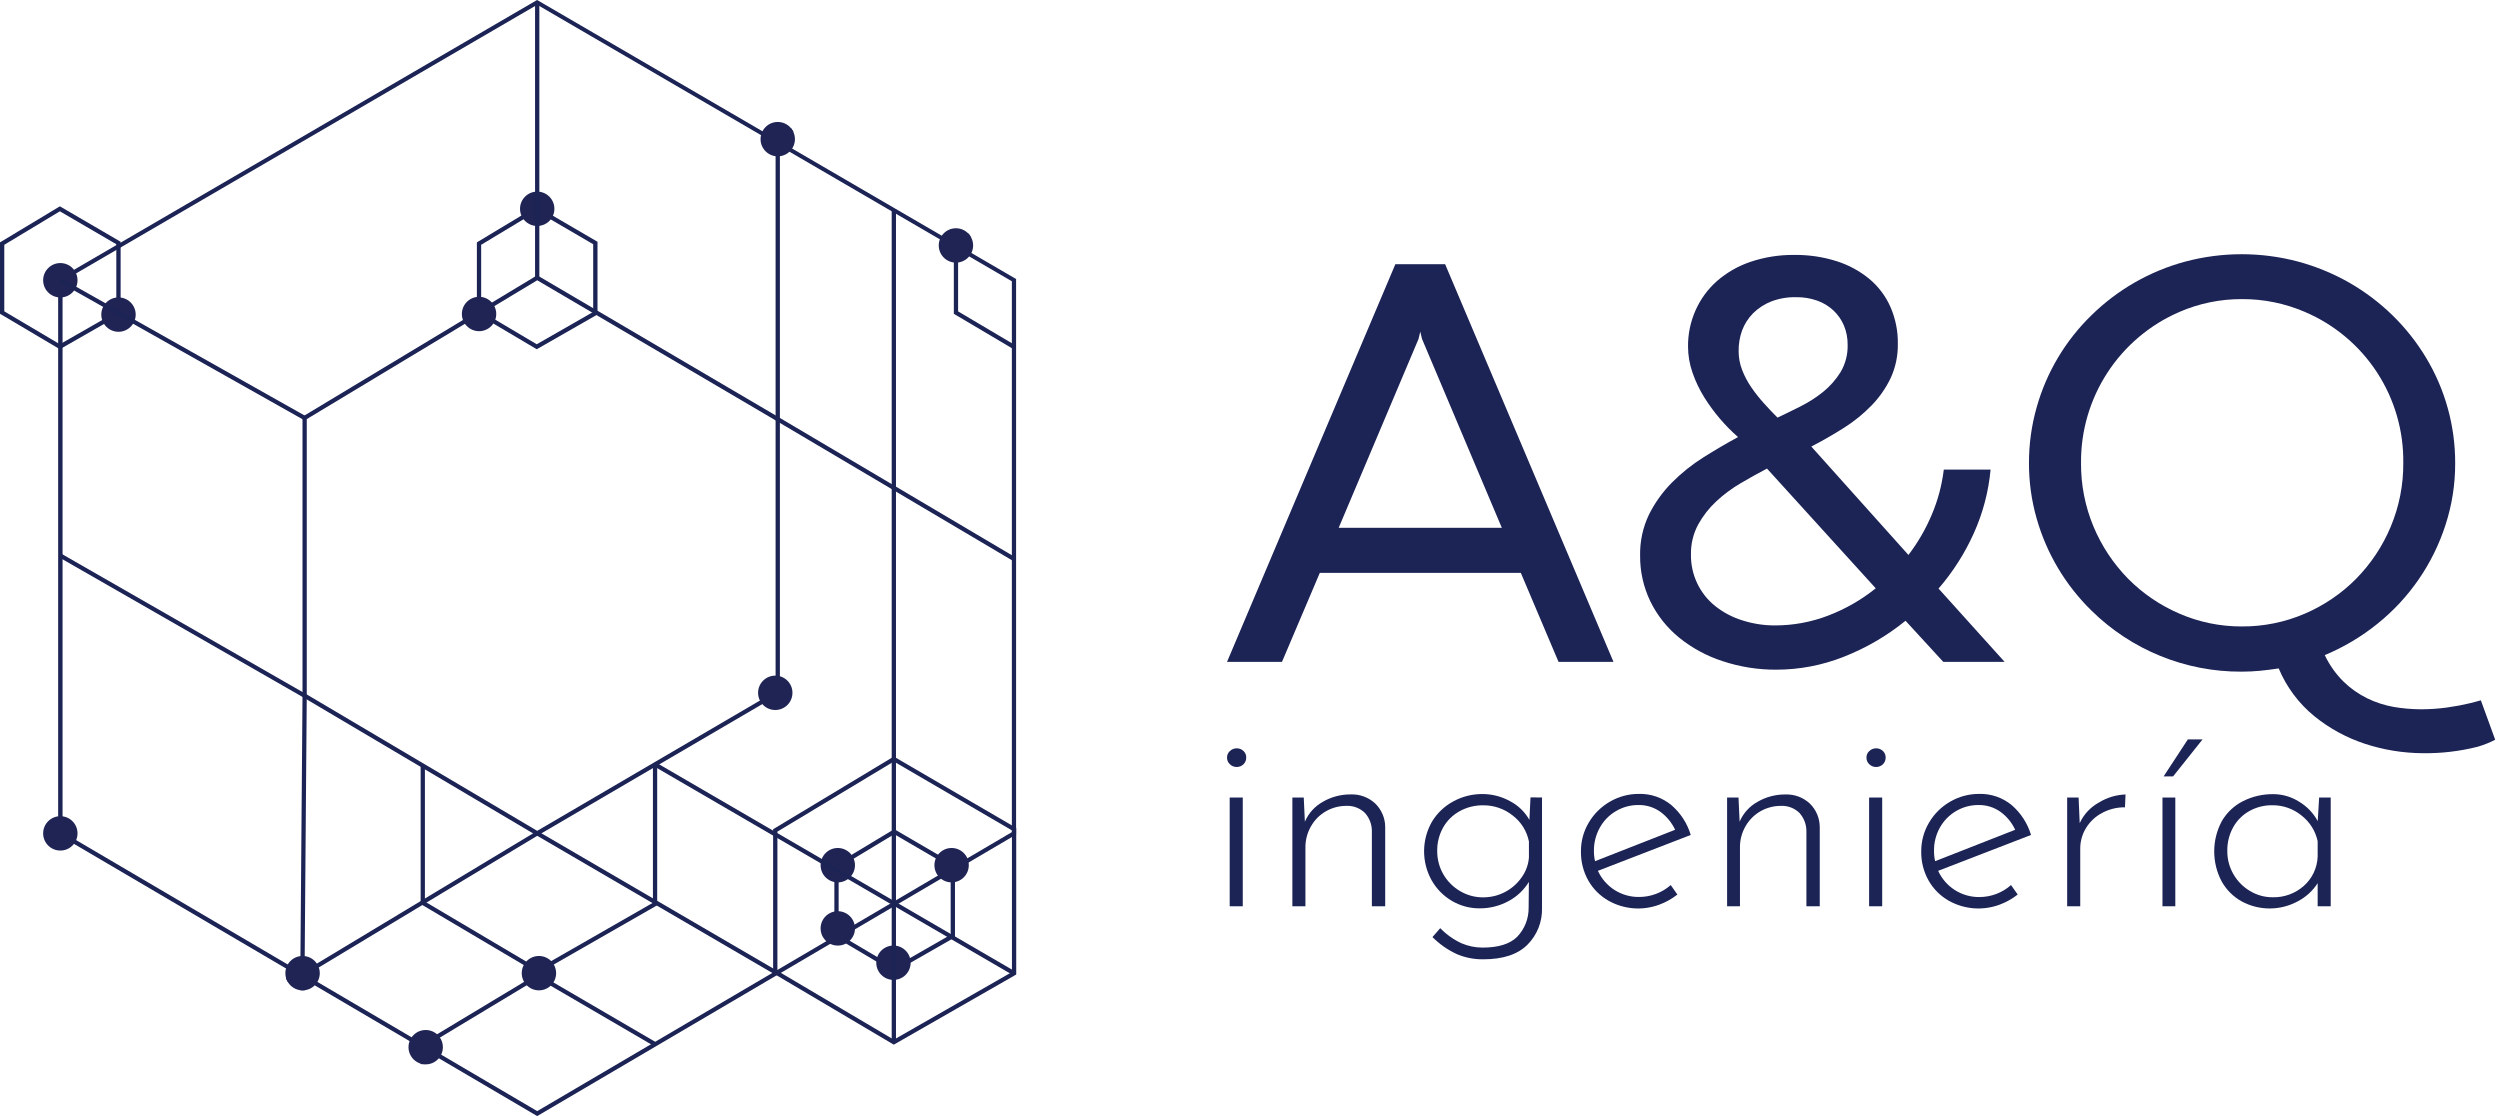 <svg width="112px" height="50px" viewBox="0 0 112 50" fill="none" xmlns="http://www.w3.org/2000/svg">
<path d="M68.132 25.663H59.128L57.433 29.651H54.971L62.513 11.835H64.741L72.284 29.651H69.822L68.132 25.663ZM59.973 23.646H67.282L63.707 15.186L63.628 14.858L63.55 15.186L59.973 23.646Z" fill="#1C2355"/>
<path d="M85.368 27.81C84.531 28.489 83.595 29.035 82.592 29.427C81.632 29.806 80.61 30.001 79.579 30.002C78.76 30.006 77.947 29.877 77.171 29.619C76.466 29.391 75.809 29.036 75.232 28.571C74.69 28.132 74.25 27.58 73.942 26.954C73.629 26.31 73.469 25.602 73.477 24.885C73.465 24.251 73.601 23.622 73.876 23.05C74.14 22.521 74.487 22.037 74.904 21.617C75.329 21.189 75.802 20.811 76.312 20.49C76.832 20.163 77.349 19.86 77.864 19.581C77.279 19.067 76.772 18.471 76.358 17.812C76.141 17.464 75.963 17.093 75.828 16.705C75.693 16.325 75.624 15.924 75.624 15.521C75.619 14.959 75.736 14.403 75.966 13.891C76.188 13.393 76.515 12.949 76.923 12.588C77.363 12.207 77.872 11.915 78.423 11.73C79.056 11.517 79.72 11.413 80.387 11.421C81.031 11.413 81.673 11.508 82.287 11.703C82.82 11.872 83.316 12.141 83.747 12.496C84.153 12.835 84.476 13.263 84.69 13.747C84.918 14.269 85.032 14.833 85.023 15.402C85.032 15.931 84.923 16.454 84.703 16.935C84.486 17.389 84.196 17.804 83.845 18.165C83.474 18.547 83.058 18.883 82.607 19.167C82.14 19.463 81.653 19.743 81.147 20.006L85.498 24.862C85.919 24.31 86.269 23.707 86.54 23.067C86.815 22.42 86.998 21.737 87.082 21.038H89.178C89.087 22.025 88.833 22.989 88.425 23.893C88.022 24.79 87.49 25.623 86.847 26.368L89.806 29.651H87.058L85.368 27.81ZM79.513 28.019C80.328 28.021 81.136 27.872 81.897 27.581C82.668 27.287 83.389 26.874 84.033 26.356L79.161 20.992C78.778 21.193 78.385 21.411 77.983 21.648C77.59 21.877 77.223 22.15 76.889 22.46C76.565 22.762 76.291 23.113 76.077 23.5C75.857 23.912 75.746 24.374 75.755 24.841C75.748 25.284 75.842 25.723 76.031 26.123C76.219 26.524 76.497 26.876 76.843 27.153C77.2 27.436 77.606 27.651 78.04 27.787C78.516 27.942 79.013 28.02 79.513 28.019ZM77.891 15.736C77.89 16.023 77.944 16.307 78.048 16.575C78.154 16.85 78.292 17.112 78.46 17.354C78.632 17.604 78.82 17.842 79.023 18.067C79.228 18.295 79.431 18.508 79.632 18.709C79.946 18.562 80.287 18.396 80.653 18.211C81.016 18.03 81.359 17.811 81.674 17.558C81.985 17.307 82.25 17.006 82.46 16.667C82.677 16.298 82.786 15.876 82.774 15.448C82.778 15.154 82.723 14.862 82.611 14.59C82.504 14.336 82.346 14.106 82.146 13.916C81.937 13.719 81.69 13.567 81.42 13.471C81.112 13.362 80.788 13.308 80.462 13.314C80.082 13.306 79.704 13.371 79.349 13.506C79.045 13.626 78.768 13.806 78.536 14.036C78.321 14.255 78.154 14.516 78.046 14.803C77.938 15.102 77.886 15.418 77.891 15.736Z" fill="#1C2355"/>
<path d="M111.785 33.14C111.675 33.198 111.562 33.251 111.446 33.297C111.301 33.358 111.152 33.41 111 33.454C110.186 33.66 109.349 33.757 108.51 33.743C107.642 33.735 106.781 33.594 105.956 33.324C105.132 33.055 104.364 32.637 103.69 32.092C102.986 31.519 102.435 30.782 102.086 29.945C101.807 29.988 101.529 30.023 101.255 30.05C100.981 30.077 100.701 30.09 100.423 30.09C97.907 30.103 95.488 29.119 93.695 27.352C92.531 26.213 91.684 24.79 91.24 23.222C91.01 22.417 90.896 21.584 90.898 20.747C90.896 19.905 91.011 19.067 91.24 18.257C91.679 16.687 92.527 15.262 93.695 14.126C94.864 12.978 96.309 12.149 97.891 11.722C99.553 11.278 101.303 11.278 102.966 11.722C103.764 11.939 104.532 12.256 105.251 12.665C105.954 13.069 106.604 13.56 107.184 14.126C107.762 14.69 108.265 15.326 108.682 16.017C109.544 17.446 109.997 19.084 109.992 20.753C109.995 21.693 109.849 22.627 109.557 23.521C108.995 25.262 107.935 26.801 106.508 27.946C105.792 28.523 104.998 28.995 104.149 29.349C104.359 29.792 104.645 30.195 104.994 30.54C105.306 30.844 105.664 31.096 106.056 31.287C106.431 31.469 106.829 31.598 107.239 31.671C107.642 31.739 108.05 31.775 108.458 31.776C108.847 31.776 109.237 31.75 109.623 31.697C109.998 31.644 110.339 31.58 110.646 31.506L110.881 31.446C110.967 31.425 111.056 31.4 111.142 31.374L111.785 33.14ZM93.23 20.739C93.222 21.721 93.414 22.694 93.793 23.6C94.156 24.466 94.68 25.255 95.337 25.925C95.996 26.59 96.776 27.121 97.636 27.49C98.52 27.874 99.475 28.07 100.439 28.065C101.409 28.07 102.37 27.875 103.261 27.49C104.12 27.121 104.901 26.59 105.559 25.925C106.217 25.255 106.741 24.466 107.103 23.6C107.483 22.694 107.675 21.721 107.667 20.739C107.686 19.302 107.277 17.892 106.493 16.687C105.708 15.482 104.583 14.539 103.261 13.975C102.37 13.591 101.409 13.395 100.439 13.4C99.475 13.396 98.52 13.591 97.636 13.975C96.318 14.545 95.197 15.49 94.414 16.693C93.63 17.896 93.218 19.304 93.23 20.739Z" fill="#1C2355"/>
<path d="M55.102 33.644C55.184 33.566 55.294 33.523 55.408 33.525C55.463 33.524 55.518 33.534 55.569 33.554C55.621 33.575 55.667 33.605 55.707 33.644C55.747 33.681 55.779 33.726 55.801 33.776C55.822 33.826 55.833 33.88 55.831 33.935C55.833 33.992 55.823 34.048 55.801 34.101C55.78 34.154 55.748 34.202 55.707 34.241C55.625 34.319 55.517 34.362 55.404 34.362C55.292 34.362 55.183 34.319 55.102 34.241C55.06 34.204 55.027 34.157 55.004 34.106C54.982 34.054 54.971 33.999 54.971 33.943C54.97 33.886 54.98 33.83 55.003 33.779C55.026 33.727 55.059 33.681 55.102 33.644ZM55.676 35.728V40.6H55.09V35.728H55.676Z" fill="#1C2355"/>
<path d="M61.609 35.996C61.75 36.133 61.862 36.297 61.939 36.478C62.016 36.659 62.057 36.853 62.057 37.05V40.6H61.46V37.211C61.455 36.918 61.345 36.637 61.149 36.419C61.041 36.314 60.913 36.231 60.771 36.177C60.63 36.122 60.479 36.097 60.328 36.103C60.007 36.1 59.691 36.181 59.412 36.339C59.132 36.497 58.899 36.727 58.739 37.006C58.566 37.302 58.477 37.64 58.483 37.983V40.6H57.898V35.728H58.408L58.458 36.812C58.62 36.434 58.903 36.121 59.263 35.921C59.642 35.7 60.075 35.585 60.515 35.59C60.715 35.582 60.915 35.614 61.103 35.684C61.291 35.753 61.463 35.86 61.609 35.996Z" fill="#1C2355"/>
<path d="M69.082 35.728V40.674C69.091 40.979 69.038 41.283 68.926 41.566C68.813 41.85 68.644 42.108 68.429 42.324C67.992 42.761 67.33 42.978 66.442 42.977C66.041 42.981 65.642 42.903 65.272 42.747C64.863 42.559 64.492 42.3 64.174 41.981L64.523 41.582C64.798 41.866 65.123 42.096 65.481 42.261C65.776 42.387 66.094 42.452 66.416 42.452C67.128 42.452 67.647 42.291 67.971 41.967C68.307 41.615 68.49 41.145 68.483 40.659L68.494 39.51C68.272 39.873 67.956 40.17 67.581 40.37C67.185 40.585 66.741 40.696 66.291 40.694C65.851 40.698 65.417 40.581 65.038 40.356C64.662 40.134 64.351 39.816 64.136 39.435C63.913 39.035 63.797 38.584 63.799 38.126C63.801 37.668 63.921 37.218 64.147 36.82C64.378 36.434 64.709 36.117 65.105 35.904C65.51 35.682 65.964 35.568 66.425 35.573C66.852 35.575 67.272 35.684 67.646 35.891C68.012 36.08 68.315 36.372 68.517 36.732L68.567 35.722L69.082 35.728ZM67.433 39.958C67.728 39.802 67.982 39.577 68.172 39.303C68.359 39.043 68.471 38.738 68.496 38.419V37.697C68.403 37.233 68.144 36.819 67.768 36.533C67.392 36.233 66.924 36.072 66.442 36.078C66.077 36.074 65.717 36.163 65.397 36.339C65.086 36.508 64.83 36.76 64.655 37.067C64.472 37.392 64.38 37.76 64.387 38.132C64.386 38.493 64.479 38.849 64.658 39.162C64.838 39.476 65.096 39.737 65.408 39.919C65.721 40.106 66.078 40.204 66.442 40.201C66.788 40.203 67.128 40.12 67.433 39.958Z" fill="#1C2355"/>
<path d="M74.849 39.651L75.147 40.075C74.901 40.269 74.626 40.423 74.331 40.531C73.966 40.666 73.575 40.721 73.187 40.692C72.798 40.663 72.42 40.55 72.079 40.362C71.693 40.147 71.373 39.83 71.155 39.446C70.933 39.049 70.82 38.601 70.826 38.146C70.822 37.692 70.943 37.246 71.174 36.856C71.403 36.466 71.729 36.142 72.121 35.916C72.518 35.684 72.97 35.564 73.429 35.567C73.955 35.554 74.468 35.731 74.874 36.065C75.287 36.419 75.59 36.885 75.745 37.406L71.586 39.013C71.747 39.366 72.007 39.665 72.334 39.873C72.661 40.08 73.041 40.189 73.429 40.184C73.951 40.185 74.456 39.996 74.849 39.651ZM72.393 36.339C72.089 36.516 71.84 36.773 71.671 37.081C71.494 37.398 71.403 37.757 71.408 38.121C71.406 38.275 71.423 38.43 71.458 38.581L75.046 37.174C74.897 36.855 74.67 36.578 74.385 36.37C74.098 36.165 73.753 36.058 73.4 36.065C73.046 36.063 72.697 36.157 72.393 36.339Z" fill="#1C2355"/>
<path d="M81.077 35.996C81.218 36.133 81.33 36.297 81.407 36.478C81.484 36.659 81.524 36.853 81.525 37.05V40.6H80.927V37.211C80.922 36.918 80.811 36.637 80.615 36.419C80.507 36.313 80.378 36.23 80.237 36.176C80.096 36.122 79.945 36.097 79.793 36.103C79.472 36.101 79.157 36.182 78.877 36.339C78.598 36.498 78.366 36.728 78.205 37.006C78.032 37.302 77.944 37.64 77.95 37.983V40.6H77.374V35.728H77.885L77.935 36.812C78.096 36.434 78.378 36.121 78.737 35.922C79.118 35.701 79.551 35.587 79.99 35.592C80.392 35.578 80.782 35.723 81.077 35.996Z" fill="#1C2355"/>
<path d="M83.747 33.644C83.83 33.566 83.94 33.523 84.054 33.525C84.109 33.524 84.164 33.534 84.215 33.554C84.266 33.575 84.313 33.605 84.353 33.644C84.393 33.681 84.425 33.726 84.446 33.776C84.468 33.826 84.478 33.88 84.477 33.935C84.479 33.992 84.469 34.048 84.447 34.101C84.426 34.154 84.393 34.202 84.353 34.241C84.271 34.319 84.162 34.362 84.05 34.362C83.937 34.362 83.829 34.319 83.747 34.241C83.706 34.204 83.672 34.157 83.65 34.106C83.628 34.054 83.616 33.999 83.617 33.943C83.615 33.886 83.626 33.83 83.649 33.779C83.671 33.727 83.705 33.681 83.747 33.644ZM84.322 35.728V40.6H83.736V35.728H84.322Z" fill="#1C2355"/>
<path d="M90.094 39.651L90.393 40.075C90.146 40.269 89.871 40.423 89.577 40.531C89.211 40.666 88.82 40.721 88.431 40.692C88.042 40.663 87.664 40.55 87.322 40.362C86.936 40.147 86.618 39.83 86.4 39.446C86.177 39.05 86.064 38.601 86.071 38.146C86.068 37.692 86.188 37.246 86.419 36.856C86.647 36.465 86.974 36.141 87.366 35.916C87.763 35.684 88.215 35.564 88.674 35.567C89.2 35.554 89.713 35.731 90.119 36.065C90.532 36.419 90.835 36.885 90.99 37.406L86.829 39.013C86.99 39.367 87.251 39.666 87.578 39.875C87.906 40.084 88.288 40.192 88.676 40.188C89.198 40.188 89.703 39.997 90.094 39.651ZM87.626 36.339C87.324 36.517 87.074 36.773 86.904 37.081C86.728 37.399 86.638 37.757 86.644 38.121C86.642 38.275 86.659 38.43 86.694 38.581L90.28 37.174C90.132 36.854 89.906 36.577 89.621 36.37C89.334 36.165 88.988 36.059 88.636 36.065C88.281 36.063 87.932 36.157 87.626 36.339Z" fill="#1C2355"/>
<path d="M94.029 35.954C94.389 35.732 94.801 35.607 95.224 35.592L95.199 36.167C94.848 36.163 94.502 36.247 94.192 36.41C93.892 36.564 93.639 36.796 93.462 37.082C93.285 37.364 93.193 37.691 93.195 38.023V40.602H92.609V35.728H93.121L93.171 36.877C93.35 36.486 93.651 36.162 94.029 35.954Z" fill="#1C2355"/>
<path d="M97.454 35.728V40.6H96.879V35.728H97.454ZM97.354 34.782H96.931L98.015 33.126H98.674L97.354 34.782Z" fill="#1C2355"/>
<path d="M104.416 35.728V40.6H103.831V39.565C103.615 39.904 103.315 40.18 102.96 40.368C102.572 40.583 102.137 40.697 101.694 40.699C101.251 40.702 100.815 40.592 100.425 40.381C100.049 40.172 99.739 39.861 99.529 39.485C99.309 39.068 99.195 38.603 99.197 38.132C99.199 37.66 99.317 37.197 99.54 36.782C99.763 36.4 100.092 36.09 100.487 35.891C100.91 35.679 101.377 35.571 101.851 35.578C102.258 35.58 102.656 35.697 103 35.916C103.352 36.126 103.64 36.427 103.835 36.787L103.897 35.728H104.416ZM103.209 39.69C103.396 39.525 103.547 39.324 103.654 39.099C103.761 38.874 103.821 38.63 103.831 38.381V37.684C103.733 37.228 103.478 36.821 103.109 36.535C102.74 36.233 102.277 36.07 101.801 36.075C101.444 36.07 101.092 36.158 100.78 36.33C100.474 36.498 100.222 36.748 100.052 37.052C99.868 37.38 99.775 37.752 99.784 38.128C99.78 38.492 99.875 38.849 100.057 39.163C100.235 39.474 100.49 39.734 100.799 39.916C101.105 40.102 101.456 40.2 101.814 40.197C102.327 40.211 102.825 40.03 103.209 39.69Z" fill="#1C2355"/>
<path d="M24.067 50L24.017 49.971L2.605 37.389V12.5L24.061 0L24.109 0.027L45.521 12.5V37.389L45.475 37.416L24.067 50ZM2.803 37.28L24.067 49.778L45.331 37.28V12.601L24.067 0.213L2.803 12.601V37.28Z" fill="#1C2355"/>
<path d="M24.067 37.444L24.017 37.416L13.552 31.222V18.669L13.598 18.64L24.065 12.333L24.115 12.362L34.939 18.722V31.082L34.891 31.111L24.067 37.444ZM13.743 31.111L24.067 37.222L34.747 30.973V18.833L24.067 12.556L13.743 18.776V31.111Z" fill="#1C2355"/>
<path d="M24.046 15.646L21.364 14.057V10.858L24.046 9.243L26.768 10.831V14.088L24.046 15.646ZM21.556 13.948L24.046 15.423L26.575 13.975V10.941L24.046 9.466L21.556 10.967V13.948Z" fill="#1C2355"/>
<path d="M45.412 15.646L42.732 14.059V10.86L43.395 10.46L43.494 10.623L42.923 10.967V13.95L45.462 15.454L45.427 15.513L45.479 15.609L45.412 15.646Z" fill="#1C2355"/>
<path d="M2.682 15.646L0 14.057V10.858L2.682 9.243L5.404 10.831V14.088L2.682 15.646ZM0.192 13.948L2.682 15.423L5.211 13.975V10.941L2.682 9.466L0.192 10.967V13.948Z" fill="#1C2355"/>
<path d="M40.061 43.548L37.379 41.96V38.761L40.061 37.146L42.783 38.734V41.99L40.061 43.548ZM37.571 41.851L40.061 43.326L42.59 41.877V38.847L40.061 37.372L37.571 38.874V41.851Z" fill="#1C2355"/>
<path d="M24.105 43.613L18.845 40.5V34.301H19.036V40.391L24.107 43.393L29.251 40.444V34.245H29.442V40.556L24.105 43.613Z" fill="#1C2355"/>
<path d="M40.042 46.801L34.636 43.602V37.149L40.042 33.893L45.527 37.092V43.657L45.479 43.686L40.042 46.801ZM34.828 43.492L40.044 46.578L45.335 43.548V37.201L40.044 34.115L34.828 37.257V43.492Z" fill="#1C2355"/>
<path d="M19.036 47.672H18.845V46.778L24.105 43.611L29.442 46.724V46.778L29.343 46.783L29.299 46.862L24.107 43.833L19.036 46.887V47.672Z" fill="#1C2355"/>
<path d="M13.651 44.366H13.46V43.613L24.04 37.239H24.092L24.117 37.251L34.83 43.5V43.623H34.694L34.684 43.638L34.655 43.623H34.638V43.611L24.067 37.444L13.651 43.722V44.366Z" fill="#1C2355"/>
<path d="M12.906 44.006L12.81 43.839L13.46 43.467V42.828L13.552 31.222L2.655 24.973L2.751 24.808L13.743 31.113V31.169L13.651 42.828V43.577L12.906 44.006Z" fill="#1C2355"/>
<path d="M45.354 25.111L34.747 18.833L34.747 6.169L35.448 5.747L35.548 5.91L34.939 6.278V18.724L45.356 24.889L45.385 24.872L45.481 25.038L45.354 25.111Z" fill="#1C2355"/>
<path d="M2.703 13.326C3.128 13.326 3.473 12.981 3.473 12.556C3.473 12.13 3.128 11.785 2.703 11.785C2.278 11.785 1.933 12.13 1.933 12.556C1.933 12.981 2.278 13.326 2.703 13.326Z" fill="#1F2454"/>
<path d="M5.308 14.864C5.734 14.864 6.079 14.519 6.079 14.094C6.079 13.668 5.734 13.324 5.308 13.324C4.883 13.324 4.538 13.668 4.538 14.094C4.538 14.519 4.883 14.864 5.308 14.864Z" fill="#1F2454"/>
<path d="M21.462 14.837C21.887 14.837 22.232 14.492 22.232 14.067C22.232 13.642 21.887 13.297 21.462 13.297C21.036 13.297 20.692 13.642 20.692 14.067C20.692 14.492 21.036 14.837 21.462 14.837Z" fill="#1F2454"/>
<path d="M24.067 10.124C24.492 10.124 24.837 9.78 24.837 9.354C24.837 8.929 24.492 8.584 24.067 8.584C23.642 8.584 23.297 8.929 23.297 9.354C23.297 9.78 23.642 10.124 24.067 10.124Z" fill="#1F2454"/>
<path d="M34.843 7.004C35.268 7.004 35.613 6.659 35.613 6.234C35.613 5.808 35.268 5.464 34.843 5.464C34.418 5.464 34.073 5.808 34.073 6.234C34.073 6.659 34.418 7.004 34.843 7.004Z" fill="#1F2454"/>
<path d="M42.826 11.766C43.251 11.766 43.596 11.421 43.596 10.996C43.596 10.571 43.251 10.226 42.826 10.226C42.4 10.226 42.056 10.571 42.056 10.996C42.056 11.421 42.4 11.766 42.826 11.766Z" fill="#1F2454"/>
<path d="M34.732 31.808C35.157 31.808 35.502 31.464 35.502 31.038C35.502 30.613 35.157 30.268 34.732 30.268C34.306 30.268 33.962 30.613 33.962 31.038C33.962 31.464 34.306 31.808 34.732 31.808Z" fill="#1F2454"/>
<path d="M42.632 39.531C43.057 39.531 43.402 39.186 43.402 38.761C43.402 38.335 43.057 37.99 42.632 37.99C42.207 37.99 41.862 38.335 41.862 38.761C41.862 39.186 42.207 39.531 42.632 39.531Z" fill="#1F2454"/>
<path d="M40.027 43.9C40.452 43.9 40.797 43.556 40.797 43.13C40.797 42.705 40.452 42.36 40.027 42.36C39.602 42.36 39.257 42.705 39.257 43.13C39.257 43.556 39.602 43.9 40.027 43.9Z" fill="#1F2454"/>
<path d="M24.144 44.368C24.569 44.368 24.914 44.023 24.914 43.598C24.914 43.172 24.569 42.828 24.144 42.828C23.718 42.828 23.374 43.172 23.374 43.598C23.374 44.023 23.718 44.368 24.144 44.368Z" fill="#1F2454"/>
<path d="M37.533 42.362C37.958 42.362 38.303 42.017 38.303 41.592C38.303 41.167 37.958 40.822 37.533 40.822C37.107 40.822 36.763 41.167 36.763 41.592C36.763 42.017 37.107 42.362 37.533 42.362Z" fill="#1F2454"/>
<path d="M37.533 39.531C37.958 39.531 38.303 39.186 38.303 38.761C38.303 38.335 37.958 37.99 37.533 37.99C37.107 37.99 36.763 38.335 36.763 38.761C36.763 39.186 37.107 39.531 37.533 39.531Z" fill="#1F2454"/>
<path d="M13.556 44.368C13.981 44.368 14.326 44.023 14.326 43.598C14.326 43.172 13.981 42.828 13.556 42.828C13.13 42.828 12.785 43.172 12.785 43.598C12.785 44.023 13.13 44.368 13.556 44.368Z" fill="#1F2454"/>
<path d="M19.071 47.684C19.496 47.684 19.841 47.339 19.841 46.914C19.841 46.489 19.496 46.144 19.071 46.144C18.646 46.144 18.301 46.489 18.301 46.914C18.301 47.339 18.646 47.684 19.071 47.684Z" fill="#1F2454"/>
<path d="M2.703 38.105C3.128 38.105 3.473 37.761 3.473 37.335C3.473 36.91 3.128 36.565 2.703 36.565C2.278 36.565 1.933 36.91 1.933 37.335C1.933 37.761 2.278 38.105 2.703 38.105Z" fill="#1F2454"/>
<path d="M40.14 9.406H39.948V46.69H40.14V9.406Z" fill="#1C2355"/>
<path d="M29.397 34.165L29.3 34.331L45.385 43.688L45.482 43.523L29.397 34.165Z" fill="#1C2355"/>
<path d="M2.754 12.476L2.66 12.643L13.605 18.811L13.699 18.644L2.754 12.476Z" fill="#1C2355"/>
<path d="M24.163 0.111H23.971V12.446H24.163V0.111Z" fill="#1C2355"/>
</svg>
